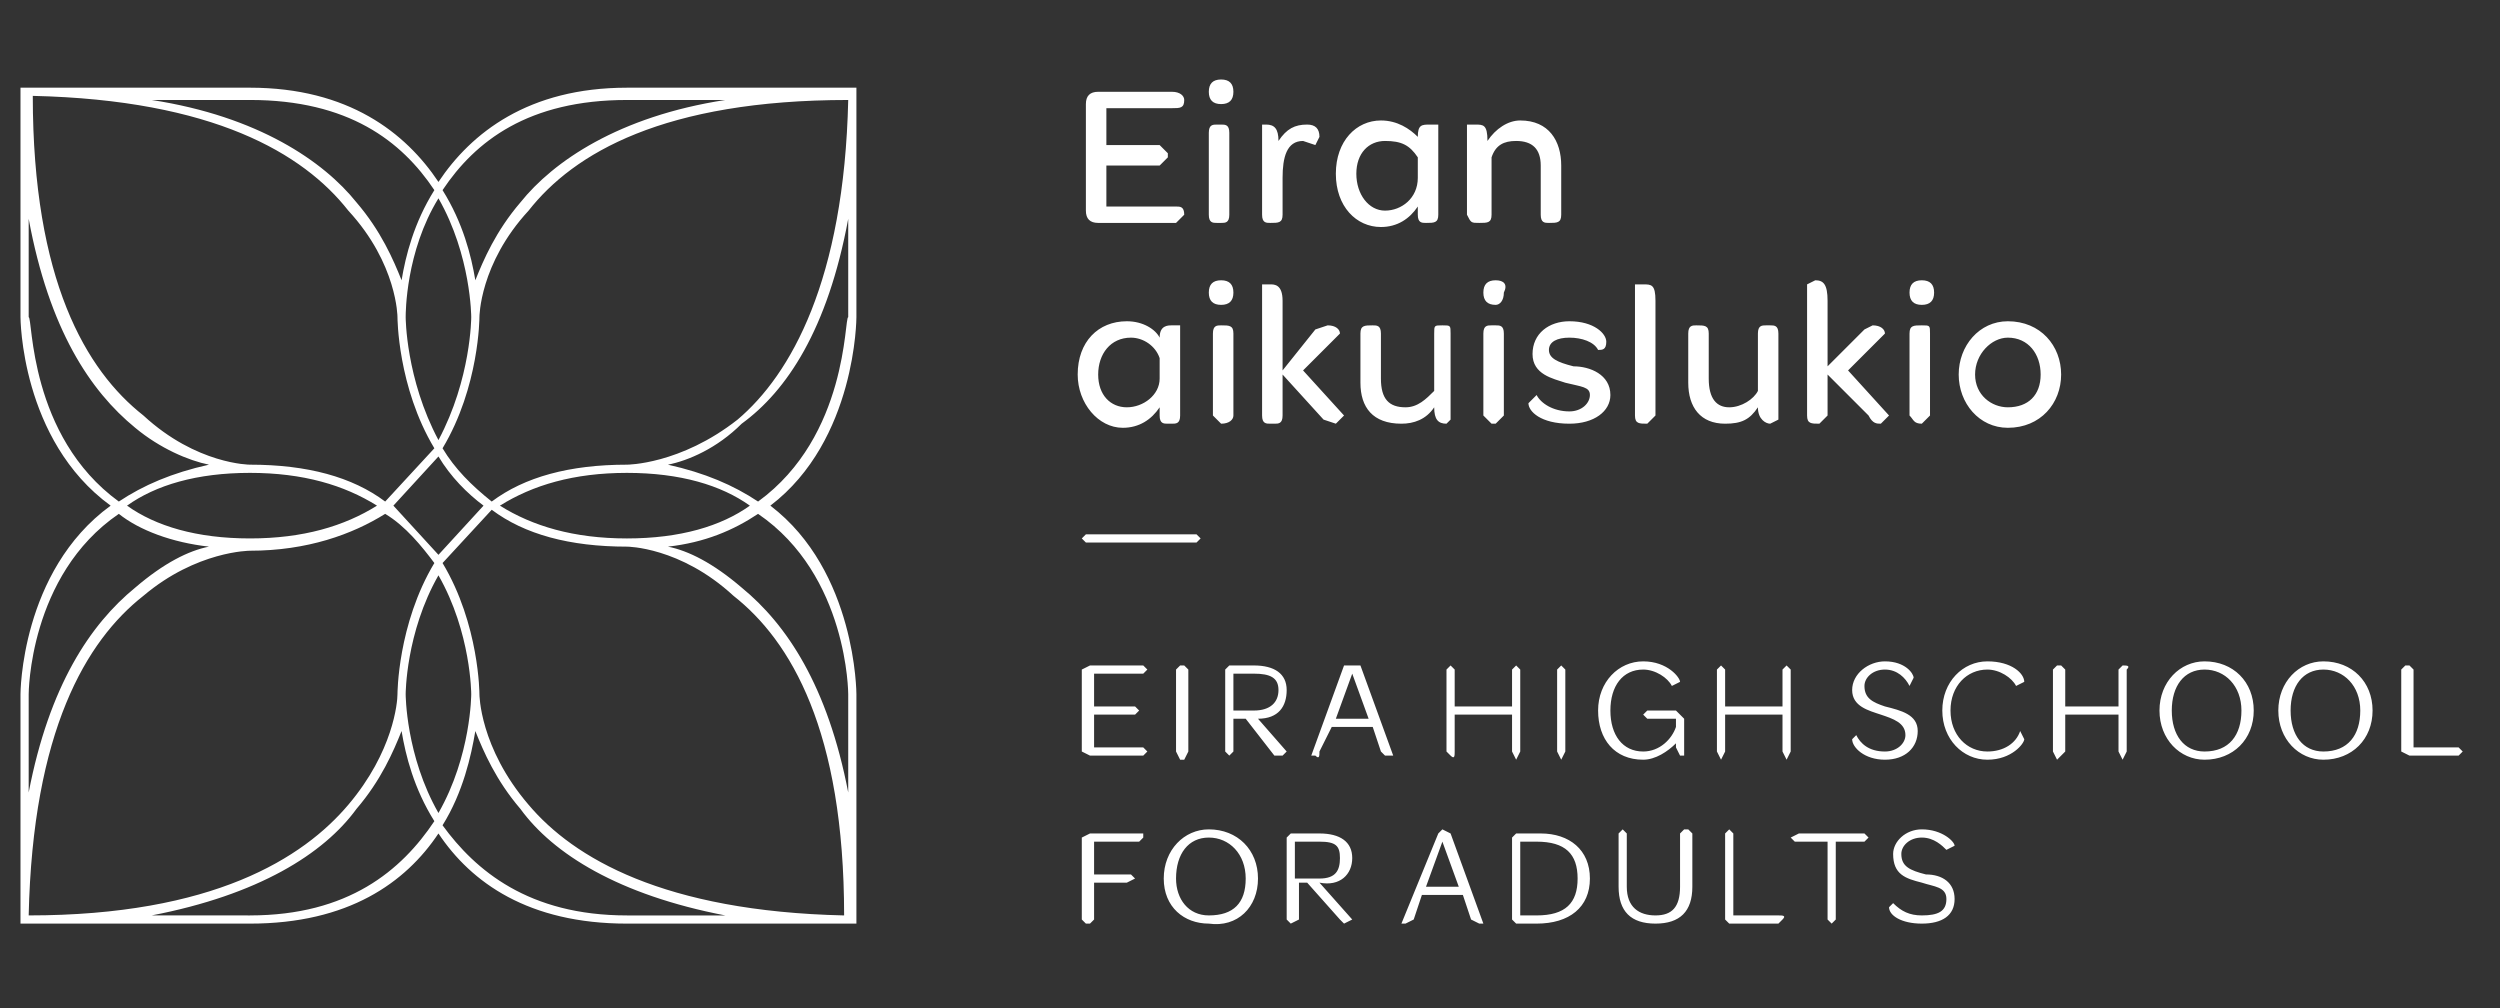 <svg xmlns="http://www.w3.org/2000/svg" viewBox="0 406.6 610.1 246"><rect x="0" y="406.6" width="610.1" height="246" fill="#333333" stroke="none"/><path fill="#FFF" d="M338 441c4 0 6 1 8 4v5c0 5-4 8-8 8s-7-4-7-9 3-8 7-8m-1 21c4 0 7-2 9-5v2c0 2 1 2 2 2 2 0 3 0 3-2v-22h-2c-2 0-3 0-3 3-2-2-5-4-9-4-6 0-11 5-11 13s5 13 11 13m-27-1c2 0 3 0 3-2v-9c0-5 1-9 5-9l3 1 1-2c0-2-1-3-3-3-3 0-5 1-7 4 0-3-1-4-3-4h-1v22c0 2 1 2 2 2m51 0c2 0 3 0 3-2v-14c1-3 3-4 6-4 4 0 6 2 6 6v12c0 2 1 2 2 2 2 0 3 0 3-2v-12c0-6-3-11-10-11-3 0-6 2-8 5 0-4-1-4-3-4h-2v22c1 2 1 2 3 2m-63-29c2 0 3-1 3-3s-1-3-3-3-3 1-3 3 1 3 3 3m0 29c1 0 2 0 2-2v-20c0-2-1-2-2-2h-1c-1 0-2 0-2 2v20c0 2 1 2 2 2h1zm-30 0h19l2-2c0-2-1-2-2-2h-17v-10h13l2-2v-1l-2-2h-13v-9h16c2 0 3 0 3-2 0-1-1-2-3-2h-18c-2 0-3 1-3 3v26c0 2 1 3 3 3m201 25c-2 0-3 0-3 2v20c1 1 1 2 3 2l2-2v-20c0-2 0-2-2-2m0-5c2 0 3-1 3-3s-1-3-3-3-3 1-3 3 1 3 3 3m-40 25c0 3 2 4 3 4l2-1v-21c0-2-1-2-2-2h-1c-1 0-2 0-2 2v14c-1 2-4 4-7 4s-5-2-5-7v-11c0-2-1-2-3-2-1 0-2 0-2 2v12c0 6 3 10 9 10 4 0 6-1 8-4m-131-20c-1 0-2 0-2 2v20l2 2c2 0 3-1 3-2v-20c0-2-1-2-3-2m52 20c0 3 1 4 3 4l1-1v-21c0-2 0-2-2-2s-2 0-2 2v14c-2 2-4 4-7 4-4 0-6-2-6-7v-11c0-2-1-2-2-2-2 0-3 0-3 2v12c0 6 3 10 10 10 3 0 6-1 8-4m-74-17c3 0 6 2 7 5v5c0 4-4 7-8 7s-7-3-7-8 3-9 8-9m-2 22c4 0 7-2 9-5v2c0 2 1 2 2 2h1c1 0 2 0 2-2v-22h-2c-1 0-3 0-3 3-1-2-4-4-8-4-7 0-12 5-12 13 0 7 5 13 11 13m216-5c-4 0-8-3-8-8s4-9 8-9c5 0 8 4 8 9s-3 8-8 8m0-21c-7 0-12 6-12 13s5 13 12 13c8 0 13-6 13-13s-5-13-13-13m-192-10c-2 0-3 1-3 3s1 3 3 3 3-1 3-3-1-3-3-3m67 0c-2 0-3 1-3 3s1 3 3 3c1 0 2-1 2-3 1-2 0-3-2-3m79 35l2-2v-10l10 10c1 2 2 2 3 2l2-2-10-11 9-9c0-1-1-2-3-2l-2 1-9 9v-16c0-4-1-5-3-5l-2 1v32c0 2 1 2 3 2m-70-17c0 5 5 6 8 7 4 1 6 1 6 3s-2 4-5 4c-4 0-7-2-8-4l-2 2c0 2 3 5 10 5 6 0 10-3 10-7 0-5-5-7-9-7-4-1-6-2-6-4s2-3 5-3 6 1 7 3c1 0 2 0 2-2s-3-5-9-5c-5 0-9 3-9 8m-9-7h-1c-1 0-2 0-2 2v20l2 2h1l2-2v-20c0-2-1-2-2-2m-44 1l-8 10v-17c0-4-2-4-3-4h-2v32c0 2 1 2 2 2h1c1 0 2 0 2-2v-10l10 11 3 1 2-2-10-11 9-9c0-1-1-2-3-2l-3 1m81 23l2-2v-28c0-4-1-4-3-4h-2v32c0 2 1 2 3 2m-110 29l1-1-1-1h-27l-1 1 1 1h27zm78 53l1-2v-20l-1-1-1 1v9h-14v-9l-1-1-1 1v20l1 1c1 1 1 0 1-1v-9h14v9l1 2m39-4v1l1 2h1v-9l-2-2h-7l-1 1 1 1h7v2c-1 3-4 6-8 6-5 0-8-4-8-10s3-10 8-10c3 0 6 2 7 4l2-1c0-1-3-5-9-5s-11 5-11 12 4 12 11 12c3 0 6-2 8-4m-28-19l-1 1v20l1 2 1-2v-20l-1-1zm-102 20h-12v-8h10l1-1-1-1h-10v-8h12l1-1-1-1h-13l-2 1v20l2 1h13l1-1-1-1m22-9v-9h5c4 0 6 1 6 4s-2 5-6 5h-5zm6 2c5 0 7-3 7-7s-3-6-8-6h-6l-1 1v20l1 1 1-1v-8h3l7 9h2l1-1-7-8zm19 0l4-11 4 11h-8zm4-13h-2l-8 22h1c1 1 1 0 1-1l3-6h10l2 6 1 1h2l-8-22h-2m-42 0l-1 1v20l1 2h1l1-2v-20l-1-1h-1zm230 0l-1 1v9h-13v-9l-1-1h-1l-1 1v20l1 2 2-2v-9h13v9l1 2 1-2v-20c1-1 0-1-1-1m-25 16c-1 3-4 5-8 5-5 0-9-4-9-10s4-10 9-10c3 0 6 2 7 4l2-1c0-2-3-5-9-5s-11 5-11 12 5 12 11 12 9-4 9-5l-1-2m74 5c-5 0-8-4-8-10s3-10 8-10 9 4 9 10-3 10-9 10m0-22c-6 0-11 5-11 12s5 12 11 12c7 0 12-5 12-12s-5-12-12-12m33 21h-11v-19l-1-1h-1l-1 1v20l2 1h12l1-1-1-1m-62 1c-5 0-8-4-8-10s3-10 8-10 9 4 9 10-3 10-9 10m0-22c-6 0-11 5-11 12s5 12 11 12c7 0 12-5 12-12s-5-12-12-12m-70 17c0-4-4-5-8-6-3-1-5-2-5-5 0-2 2-4 5-4s5 2 6 4l1-2c0-1-2-4-7-4-4 0-8 3-8 7s4 5 7 6 6 2 6 5c0 2-2 4-5 4-4 0-6-2-7-4l-1 1c0 2 3 5 8 5s8-3 8-7m-32-16l-1 1v9h-14v-9l-1-1-1 1v20l1 2 1-2v-9h14v9l1 2 1-2v-20l-1-1m-88 54l4-11 4 11h-8zm4-14l-1 1-9 22h1l2-1 2-6h10l2 6 2 1h1l-8-22-2-1m-57 21c-5 0-8-4-8-9 0-6 3-10 8-10s9 4 9 10-3 9-9 9m0-21c-6 0-11 5-11 12s5 11 11 11c7 1 12-4 12-11s-5-12-12-12m160 1h-16l-2 1 1 1h8v19l1 1 1-1v-19h7l1-1-1-1m15 10c-4-1-6-2-6-5 0-2 2-4 5-4s5 2 6 3l2-1c0-1-3-4-8-4-4 0-7 3-7 6 0 5 3 6 7 7 3 1 6 1 6 4s-2 4-6 4c-3 0-5-1-7-3l-1 1c0 2 3 4 8 4s8-2 8-6-3-6-7-6m-95 10h-4v-18h4c7 0 10 3 10 9s-3 9-10 9m1-20h-6l-1 1v20l1 1h5c8 0 13-4 13-11s-5-11-12-11m-54 11h-6v-9h6c4 0 5 1 5 4s-1 5-5 5m8-5c0-4-3-6-8-6h-7l-1 1v20l1 1 2-1v-9h2l8 9 1 1 2-1-8-9c5 1 8-2 8-6m104 14h-11v-20l-1-1-1 1v21l1 1h12l1-1c1-1 0-1-1-1m-22-21h-1l-1 1v13c0 5-2 7-6 7s-7-2-7-7v-13l-1-1-1 1v13c0 6 3 9 9 9s9-3 9-9v-13l-1-1m-134 1h-12l-2 1v20l1 1h1l1-1v-9h8l2-1-1-1h-9v-8h11l1-1v-1h-1M127 456c-6 7-9 14-11 19-1-6-3-14-8-22 8-12 21-22 45-22h24c-26 4-42 15-50 25m53 53c-14 11-27 11-27 11-14 0-25 3-33 9-5-4-9-8-12-13 9-15 9-32 9-32s0-13 12-26c11-14 33-27 78-27-1 44-14 67-27 78m27-25c-1 0 0 29-22 45-6-4-13-7-22-9 5-1 12-4 18-10 11-8 21-23 26-50v24zm0 92v24c-5-26-15-41-26-50-7-6-13-9-18-10 9-1 16-4 22-8 22 15 22 44 22 44m-85-46c8-5 18-8 31-8s23 3 30 8c-7 5-17 8-30 8s-23-3-31-8m7 73c-12-14-12-27-12-27s0-17-9-32l12-13c8 6 19 9 33 9 0 0 13 0 26 12 14 11 27 33 27 78-44-1-66-14-77-27m24 27c-24 0-37-11-45-22 5-8 7-17 8-23 2 5 5 12 11 19 8 11 24 21 50 26h-24zm-54-54s0-15 8-29c8 14 8 29 8 29s0 15-8 29c-8-14-8-29-8-29m-38 54H37c26-5 42-15 50-26 6-7 9-14 11-19 1 6 3 14 8 22-8 12-21 23-45 23m-26-78c13-11 26-11 26-11 14 0 25-4 33-9 5 3 9 8 12 12-9 15-9 32-9 32 0 2-1 14-12 27s-33 27-78 27c1-45 14-67 28-78M7 576s0-29 22-44c5 4 13 7 22 8-5 1-11 4-18 10-11 9-21 24-26 50v-24zm0-92v-24c5 27 15 42 26 51 6 5 13 8 18 9-9 2-16 5-22 9-22-16-21-45-22-45m85 46c-8 5-18 8-31 8s-23-3-30-8c7-5 17-8 30-8s23 3 31 8m-7-72c12 13 12 26 12 26s0 17 9 32l-12 13c-8-6-19-9-33-9 0 0-13 0-26-12-14-11-27-33-27-78 44 1 66 14 77 28m-24-27c24 0 37 10 45 22-5 8-7 16-8 22-2-5-5-12-11-19-8-10-24-21-50-25h24zm57 99l-11 12-11-12 11-12c3 5 7 9 11 12m-3-46s0 15-8 30c-8-15-8-30-8-30 0-1 0-16 8-29 8 14 8 29 8 29m-8-33c-8-12-22-23-46-23H5v56s0 30 22 46C5 546 5 576 5 576v56h56c24 0 38-10 46-22 8 12 22 22 46 22h56v-56s0-30-21-46c21-16 21-46 21-46v-56h-56c-24 0-38 11-46 23"/></svg>